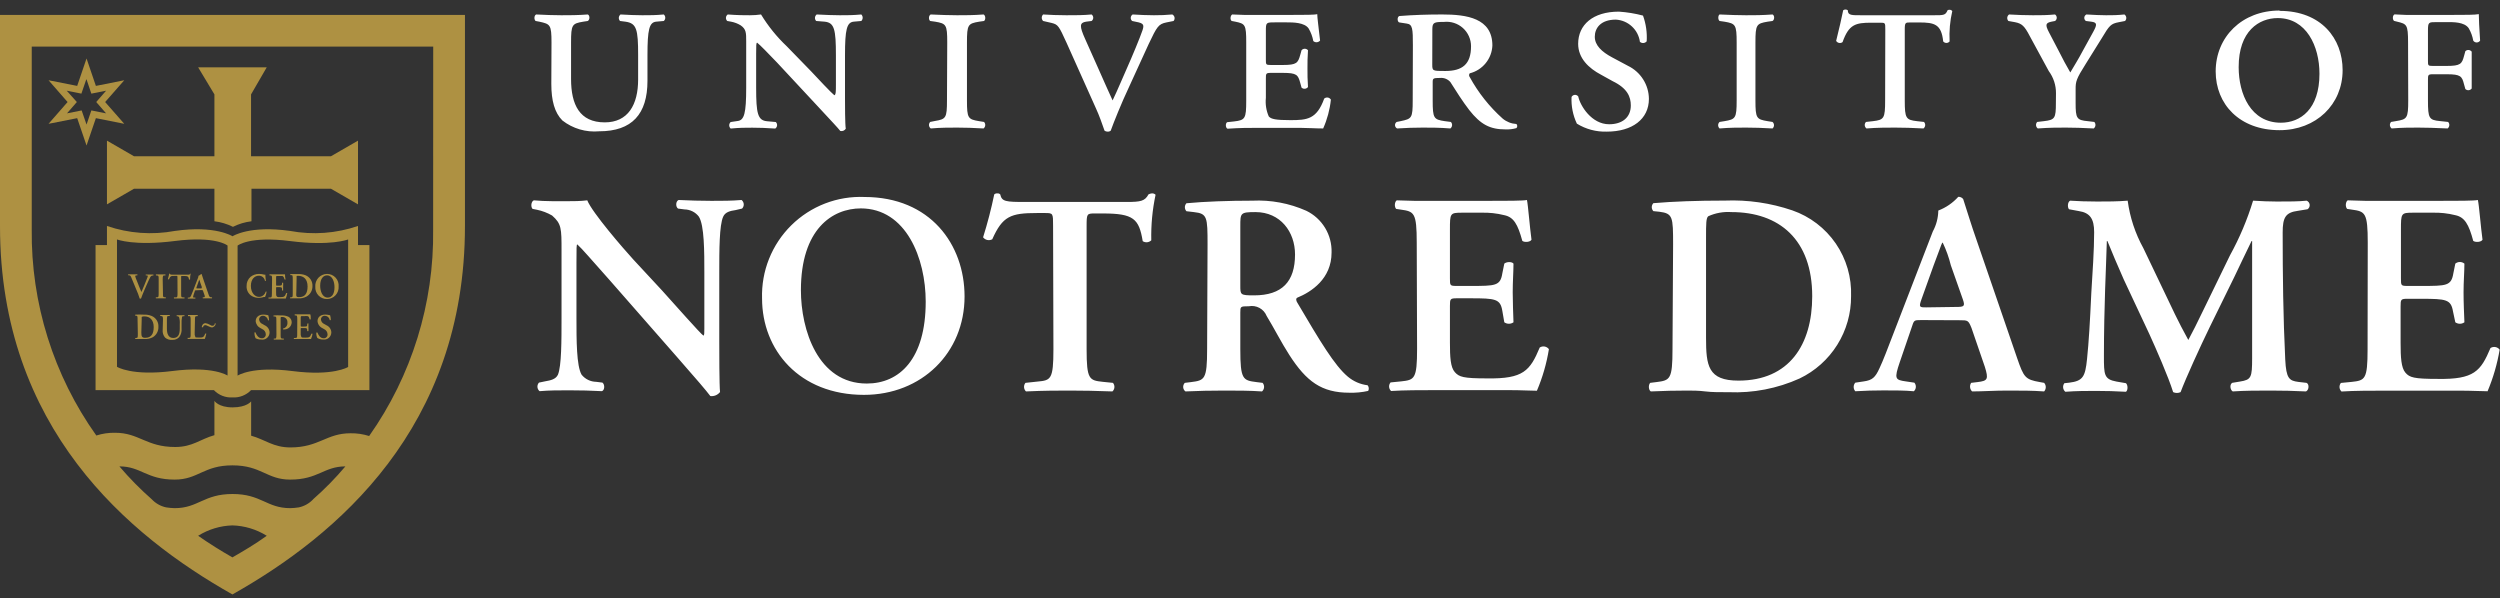 <svg width="255" height="61" viewBox="0 0 255 61" fill="none" xmlns="http://www.w3.org/2000/svg">
<rect x="0" y="0" width="255" height="61" fill="#333333" stroke="none"/>
<g clip-path="url(#clip0_793_1863)">
<g clip-path="url(#clip1_793_1863)">
<path d="M7.873 8.762L4.951 8.185L6.893 10.407L4.951 12.629L7.873 12.052L8.827 14.843L9.78 12.052L12.676 12.629L10.725 10.407L12.676 8.185L9.78 8.762L8.827 5.963L7.873 8.762ZM8.827 8.098L9.317 9.55L10.821 9.252L9.815 10.407L10.821 11.562L9.317 11.264L8.827 12.708C8.626 12.139 8.328 11.264 8.328 11.264L6.832 11.562L7.838 10.407L6.806 9.252L8.302 9.55L8.8 8.098M14.959 29.059C15.126 28.683 15.231 28.438 15.336 28.254C15.359 28.213 15.392 28.178 15.431 28.152C15.471 28.126 15.516 28.11 15.563 28.105H15.65V28H14.872C14.863 28.013 14.859 28.028 14.859 28.044C14.859 28.06 14.863 28.075 14.872 28.088H14.977C15.082 28.088 15.099 28.149 15.038 28.298C14.846 28.805 14.627 29.321 14.426 29.785L14.225 29.312L13.962 28.648C13.887 28.491 13.829 28.327 13.787 28.158C13.787 28.158 13.787 28.114 13.892 28.088H13.997C14.005 28.081 14.011 28.073 14.015 28.064C14.019 28.055 14.021 28.045 14.021 28.035C14.021 28.025 14.019 28.015 14.015 28.006C14.011 27.997 14.005 27.989 13.997 27.983H13.07V28.079H13.157C13.306 28.079 13.341 28.166 13.437 28.411L14.085 29.977C14.146 30.126 14.207 30.31 14.251 30.459H14.382C14.443 30.275 14.618 29.837 14.767 29.496L14.959 29.059ZM16.622 29.907C16.622 30.301 16.622 30.31 16.823 30.327H16.902C16.915 30.342 16.922 30.36 16.922 30.38C16.922 30.399 16.915 30.418 16.902 30.432H15.904C15.891 30.418 15.884 30.399 15.884 30.38C15.884 30.36 15.891 30.342 15.904 30.327H15.983C16.158 30.327 16.184 30.327 16.184 29.907V28.525C16.184 28.131 16.184 28.114 15.983 28.096H15.904V27.991H16.875V28.096H16.797C16.63 28.096 16.595 28.096 16.595 28.525L16.622 29.907ZM18.1 28.298C18.1 28.149 18.1 28.14 18.004 28.14H17.803C17.47 28.14 17.374 28.14 17.234 28.481C17.218 28.494 17.198 28.5 17.177 28.5C17.157 28.5 17.137 28.494 17.12 28.481C17.181 28.28 17.234 28.053 17.26 27.913H17.339C17.339 28.009 17.409 28.018 17.654 28.018H19.124C19.299 28.018 19.351 28.018 19.395 27.913C19.412 27.906 19.43 27.906 19.447 27.913C19.403 28.108 19.382 28.308 19.386 28.508C19.372 28.521 19.353 28.528 19.334 28.528C19.314 28.528 19.296 28.521 19.281 28.508C19.229 28.219 19.167 28.149 18.782 28.149H18.573C18.476 28.149 18.476 28.149 18.476 28.306V29.916C18.476 30.31 18.476 30.319 18.677 30.336H18.809C18.822 30.351 18.829 30.369 18.829 30.389C18.829 30.408 18.822 30.427 18.809 30.441H17.759C17.752 30.434 17.745 30.426 17.741 30.417C17.737 30.408 17.735 30.398 17.735 30.389C17.735 30.379 17.737 30.369 17.741 30.36C17.745 30.351 17.752 30.343 17.759 30.336H17.908C18.074 30.336 18.109 30.336 18.109 29.916L18.1 28.298ZM20.541 29.584C20.655 29.584 20.681 29.584 20.716 29.689L20.873 30.135C20.917 30.292 20.873 30.319 20.777 30.327H20.69C20.677 30.342 20.67 30.36 20.67 30.38C20.67 30.399 20.677 30.418 20.69 30.432H21.617C21.63 30.418 21.637 30.399 21.637 30.38C21.637 30.36 21.63 30.342 21.617 30.327H21.564C21.372 30.327 21.355 30.266 21.267 30.021L20.733 28.464C20.672 28.298 20.628 28.131 20.567 27.956C20.558 27.952 20.547 27.95 20.537 27.95C20.526 27.95 20.515 27.952 20.506 27.956C20.433 28.035 20.344 28.095 20.244 28.131C20.243 28.226 20.219 28.319 20.174 28.403L19.666 29.724C19.587 29.925 19.526 30.082 19.482 30.179C19.439 30.275 19.395 30.336 19.281 30.354H19.167C19.154 30.368 19.147 30.387 19.147 30.406C19.147 30.425 19.154 30.444 19.167 30.459H19.928V30.354H19.815C19.675 30.354 19.666 30.354 19.736 30.1L19.867 29.715C19.867 29.61 19.92 29.61 20.016 29.61L20.541 29.584ZM20.121 29.418C20.034 29.418 19.998 29.418 20.06 29.26L20.217 28.823L20.322 28.525C20.367 28.621 20.402 28.72 20.427 28.823L20.585 29.269C20.585 29.391 20.585 29.418 20.497 29.418H20.121ZM14.452 32.602V32.322C14.537 32.284 14.63 32.266 14.723 32.27C15.283 32.27 15.677 32.628 15.677 33.363C15.677 34.098 15.406 34.457 14.802 34.457C14.443 34.457 14.417 34.264 14.417 33.906L14.452 32.602ZM14.058 34.045C14.058 34.439 14.058 34.457 13.875 34.474H13.796V34.579H14.714C15.018 34.601 15.321 34.538 15.589 34.395C15.77 34.286 15.918 34.13 16.018 33.944C16.118 33.758 16.167 33.548 16.158 33.337C16.172 33.103 16.114 32.87 15.99 32.671C15.866 32.472 15.683 32.316 15.467 32.226C15.214 32.125 14.942 32.08 14.671 32.094C14.379 32.078 14.087 32.078 13.796 32.094C13.786 32.11 13.78 32.128 13.78 32.147C13.78 32.166 13.786 32.184 13.796 32.2H13.866C14.032 32.2 14.032 32.27 14.032 32.628L14.058 34.045ZM16.622 32.663C16.622 32.278 16.622 32.261 16.42 32.234H16.359C16.352 32.228 16.346 32.22 16.342 32.211C16.338 32.202 16.335 32.192 16.335 32.182C16.335 32.172 16.338 32.162 16.342 32.153C16.346 32.144 16.352 32.136 16.359 32.13H17.304C17.317 32.144 17.324 32.163 17.324 32.182C17.324 32.201 17.317 32.22 17.304 32.234H17.216C17.05 32.234 17.024 32.234 17.024 32.663V33.538C17.024 34.037 17.173 34.474 17.671 34.474C18.17 34.474 18.336 34.107 18.336 33.547V33.074C18.357 32.83 18.333 32.584 18.266 32.348C18.246 32.321 18.219 32.298 18.189 32.282C18.159 32.265 18.126 32.255 18.091 32.252H18.021V32.147H18.8C18.807 32.154 18.813 32.162 18.817 32.171C18.822 32.18 18.824 32.19 18.824 32.2C18.824 32.209 18.822 32.219 18.817 32.228C18.813 32.237 18.807 32.245 18.8 32.252H18.721C18.66 32.252 18.59 32.252 18.564 32.34C18.521 32.579 18.507 32.823 18.52 33.066V33.512C18.553 33.824 18.466 34.137 18.275 34.387C18.187 34.483 18.078 34.557 17.957 34.606C17.836 34.654 17.705 34.675 17.575 34.667C17.442 34.68 17.307 34.666 17.179 34.625C17.051 34.584 16.933 34.518 16.832 34.43C16.741 34.32 16.673 34.193 16.632 34.056C16.592 33.92 16.579 33.776 16.595 33.634L16.622 32.663ZM19.885 32.663C19.885 32.278 19.885 32.27 20.086 32.243H20.165V32.13H19.176V32.243H19.246C19.421 32.243 19.447 32.243 19.447 32.663V34.045C19.447 34.43 19.447 34.448 19.246 34.465H19.141V34.57H20.891C20.956 34.397 21.006 34.219 21.04 34.037C21.033 34.029 21.025 34.023 21.016 34.019C21.007 34.015 20.997 34.013 20.987 34.013C20.977 34.013 20.967 34.015 20.958 34.019C20.949 34.023 20.941 34.029 20.935 34.037C20.768 34.413 20.707 34.43 20.305 34.43C19.902 34.43 19.963 34.43 19.92 34.352C19.862 34.232 19.841 34.098 19.858 33.967L19.885 32.663Z" fill="#AE9142"/>
<path d="M36.516 25V23.049C34.292 23.811 31.908 23.986 29.596 23.556C25.441 22.961 23.717 24.099 23.717 24.099C23.717 24.099 21.968 22.961 17.83 23.556C15.518 23.986 13.134 23.811 10.91 23.049V25H9.746V39.793H21.819C22.062 40.048 22.358 40.246 22.686 40.375C23.014 40.503 23.366 40.558 23.717 40.537C24.067 40.558 24.418 40.502 24.744 40.373C25.07 40.245 25.365 40.047 25.607 39.793H37.68V25H36.516ZM23.21 38.306C23.21 38.306 21.74 37.309 17.585 37.843C13.429 38.376 11.933 37.414 11.933 37.414V24.422C11.933 24.422 13.683 25.113 17.847 24.58C22.011 24.046 23.21 25.044 23.21 25.044V38.306ZM35.51 37.431C35.51 37.431 34.006 38.385 29.85 37.851C25.695 37.318 24.233 38.315 24.233 38.315V25.052C24.233 25.052 25.441 24.055 29.596 24.589C33.752 25.122 35.51 24.422 35.51 24.422V37.431Z" fill="#AE9142"/>
<path d="M27.121 28.639C27.115 28.647 27.108 28.652 27.099 28.657C27.091 28.661 27.082 28.663 27.073 28.663C27.063 28.663 27.054 28.661 27.046 28.657C27.037 28.652 27.03 28.647 27.024 28.639C27.001 28.493 26.925 28.359 26.811 28.264C26.697 28.169 26.552 28.119 26.403 28.123C25.992 28.123 25.59 28.447 25.59 29.164C25.59 29.882 26.01 30.284 26.421 30.284C26.575 30.28 26.723 30.227 26.844 30.133C26.965 30.038 27.053 29.907 27.094 29.759C27.1 29.752 27.107 29.746 27.116 29.742C27.124 29.738 27.133 29.736 27.142 29.736C27.152 29.736 27.161 29.738 27.169 29.742C27.178 29.746 27.185 29.752 27.191 29.759C27.171 29.945 27.117 30.126 27.033 30.293H26.919C26.759 30.347 26.59 30.377 26.421 30.38C26.131 30.391 25.846 30.308 25.607 30.144C25.457 30.033 25.336 29.886 25.257 29.716C25.178 29.547 25.142 29.36 25.152 29.173C25.147 28.997 25.18 28.822 25.25 28.66C25.319 28.499 25.423 28.354 25.555 28.237C25.805 28.043 26.113 27.938 26.43 27.939C26.616 27.942 26.801 27.968 26.981 28.018H27.068C27.068 28.106 27.068 28.307 27.112 28.569M27.75 28.526C27.75 28.132 27.75 28.114 27.549 28.088H27.488V27.983H29.072C29.072 28.036 29.072 28.333 29.133 28.491C29.125 28.498 29.117 28.504 29.107 28.509C29.097 28.513 29.087 28.515 29.076 28.515C29.065 28.515 29.055 28.513 29.045 28.509C29.035 28.504 29.026 28.498 29.019 28.491C28.958 28.272 28.905 28.184 28.792 28.149C28.696 28.14 28.599 28.14 28.503 28.149H28.31C28.162 28.149 28.162 28.149 28.162 28.368V29.042C28.162 29.138 28.162 29.138 28.24 29.138H28.363C28.678 29.138 28.739 29.138 28.765 28.972V28.841H28.879C28.897 28.841 28.879 29.068 28.879 29.217V29.602C28.879 29.715 28.792 29.602 28.765 29.602V29.453C28.765 29.296 28.678 29.287 28.363 29.287H28.24C28.162 29.287 28.162 29.287 28.162 29.383V29.838C28.162 30.03 28.162 30.162 28.223 30.223C28.284 30.284 28.275 30.31 28.573 30.31C29.037 30.31 29.063 30.205 29.185 29.908C29.193 29.9 29.201 29.894 29.211 29.89C29.221 29.886 29.232 29.884 29.242 29.884C29.253 29.884 29.263 29.886 29.273 29.89C29.283 29.894 29.292 29.9 29.299 29.908C29.27 30.094 29.22 30.276 29.15 30.45H27.401C27.393 30.444 27.387 30.436 27.383 30.427C27.379 30.418 27.377 30.408 27.377 30.398C27.377 30.388 27.379 30.378 27.383 30.369C27.387 30.36 27.393 30.352 27.401 30.345H27.532C27.707 30.345 27.733 30.345 27.733 29.917L27.75 28.526ZM30.253 28.456V28.176C30.253 28.149 30.253 28.132 30.401 28.132C30.979 28.132 31.372 28.482 31.372 29.217C31.372 29.952 31.092 30.31 30.497 30.31C30.13 30.31 30.226 30.118 30.226 29.759L30.253 28.456ZM29.859 29.899C29.859 30.302 29.859 30.31 29.666 30.328H29.588V30.433H30.462C30.736 30.446 31.008 30.386 31.25 30.258C31.441 30.153 31.599 29.998 31.709 29.81C31.818 29.622 31.874 29.408 31.871 29.191C31.885 28.955 31.825 28.722 31.699 28.523C31.574 28.323 31.389 28.169 31.171 28.079C30.932 27.986 30.675 27.945 30.419 27.957H29.623C29.61 27.971 29.603 27.99 29.603 28.009C29.603 28.029 29.61 28.047 29.623 28.062H29.693C29.859 28.062 29.859 28.123 29.859 28.482V29.899ZM33.358 28.088C33.901 28.088 34.119 28.736 34.119 29.296C34.119 30.039 33.813 30.354 33.428 30.354C32.86 30.354 32.658 29.663 32.658 29.147C32.658 28.359 33.026 28.088 33.358 28.088ZM33.358 27.939C33.192 27.941 33.027 27.977 32.875 28.046C32.723 28.114 32.586 28.212 32.474 28.335C32.362 28.458 32.276 28.603 32.222 28.761C32.168 28.919 32.147 29.086 32.16 29.252C32.15 29.414 32.174 29.577 32.23 29.729C32.286 29.882 32.373 30.021 32.486 30.139C32.598 30.256 32.734 30.349 32.884 30.412C33.034 30.474 33.196 30.506 33.358 30.503C33.521 30.501 33.682 30.466 33.83 30.399C33.979 30.333 34.113 30.238 34.223 30.118C34.334 29.998 34.419 29.858 34.473 29.704C34.528 29.551 34.55 29.388 34.539 29.226C34.554 29.062 34.534 28.897 34.481 28.741C34.429 28.586 34.344 28.443 34.233 28.322C34.122 28.201 33.986 28.104 33.836 28.038C33.685 27.973 33.523 27.939 33.358 27.939ZM26.062 34.483C25.983 34.305 25.947 34.11 25.957 33.915C25.964 33.907 25.972 33.901 25.981 33.897C25.99 33.893 26 33.891 26.01 33.891C26.02 33.891 26.029 33.893 26.038 33.897C26.047 33.901 26.055 33.907 26.062 33.915C26.132 34.107 26.333 34.501 26.683 34.501C26.738 34.507 26.794 34.502 26.846 34.484C26.899 34.467 26.947 34.439 26.988 34.402C27.028 34.365 27.06 34.319 27.082 34.268C27.103 34.217 27.113 34.162 27.112 34.107C27.11 33.991 27.075 33.877 27.01 33.781C26.944 33.684 26.852 33.609 26.744 33.565L26.587 33.477C26.447 33.413 26.326 33.313 26.237 33.187C26.148 33.061 26.093 32.914 26.08 32.76C26.08 32.392 26.351 32.086 26.876 32.086C27.041 32.091 27.205 32.115 27.366 32.156C27.415 32.318 27.442 32.486 27.444 32.655C27.437 32.663 27.428 32.669 27.418 32.673C27.409 32.677 27.398 32.679 27.387 32.679C27.377 32.679 27.366 32.677 27.357 32.673C27.347 32.669 27.338 32.663 27.331 32.655C27.313 32.535 27.254 32.426 27.165 32.345C27.076 32.264 26.961 32.215 26.841 32.209C26.787 32.204 26.733 32.21 26.682 32.228C26.631 32.246 26.584 32.274 26.545 32.312C26.506 32.349 26.476 32.394 26.456 32.444C26.436 32.495 26.427 32.548 26.43 32.602C26.441 32.702 26.48 32.796 26.541 32.875C26.603 32.954 26.686 33.014 26.779 33.049L26.998 33.18C27.142 33.241 27.265 33.342 27.353 33.471C27.441 33.599 27.491 33.75 27.497 33.906C27.497 34.015 27.474 34.122 27.428 34.221C27.382 34.319 27.315 34.407 27.231 34.476C27.148 34.546 27.049 34.596 26.944 34.623C26.839 34.65 26.729 34.653 26.622 34.632C26.413 34.637 26.206 34.583 26.027 34.475M28.188 32.69C28.188 32.349 28.188 32.296 28.03 32.279H27.899V32.174C28.164 32.154 28.43 32.154 28.695 32.174C28.955 32.158 29.214 32.209 29.448 32.322C29.543 32.381 29.621 32.464 29.675 32.562C29.728 32.66 29.756 32.77 29.754 32.882C29.75 32.983 29.725 33.081 29.682 33.172C29.639 33.263 29.578 33.344 29.503 33.411C29.428 33.478 29.34 33.529 29.245 33.561C29.15 33.594 29.049 33.607 28.949 33.6H28.87C28.86 33.587 28.855 33.572 28.855 33.556C28.855 33.54 28.86 33.525 28.87 33.512C29.008 33.485 29.13 33.406 29.213 33.293C29.295 33.18 29.332 33.039 29.317 32.9C29.324 32.828 29.316 32.755 29.293 32.686C29.271 32.617 29.234 32.554 29.185 32.5C29.137 32.447 29.077 32.404 29.011 32.375C28.945 32.346 28.873 32.331 28.8 32.331C28.625 32.331 28.625 32.331 28.625 32.489V34.107C28.625 34.501 28.625 34.518 28.818 34.536H28.949V34.641H27.925V34.536H27.995C28.162 34.536 28.197 34.536 28.197 34.107L28.188 32.69ZM30.314 34.046C30.314 34.44 30.314 34.457 30.113 34.475H29.973V34.58H31.722C31.799 34.41 31.852 34.23 31.88 34.046C31.863 34.032 31.841 34.024 31.819 34.024C31.796 34.024 31.774 34.032 31.757 34.046C31.635 34.343 31.6 34.448 31.145 34.44C30.839 34.44 30.777 34.44 30.734 34.361C30.676 34.241 30.654 34.107 30.672 33.976V33.565C30.672 33.468 30.672 33.46 30.76 33.46H30.935C31.25 33.46 31.311 33.46 31.337 33.626V33.775H31.46C31.477 33.775 31.46 33.53 31.46 33.381V33.022C31.46 32.926 31.372 33.022 31.337 33.022V33.145C31.337 33.311 31.25 33.311 30.935 33.311H30.76C30.681 33.311 30.672 33.311 30.672 33.215V32.462C30.672 32.252 30.672 32.244 30.83 32.244H31.075C31.168 32.23 31.262 32.23 31.355 32.244C31.477 32.244 31.53 32.366 31.582 32.576H31.696C31.696 32.419 31.696 32.121 31.644 32.06H30.06V32.174H30.121C30.288 32.174 30.323 32.174 30.323 32.602L30.314 34.046ZM32.37 34.483C32.286 34.306 32.25 34.11 32.265 33.915H32.378C32.448 34.107 32.632 34.501 32.991 34.501C33.045 34.507 33.1 34.502 33.153 34.485C33.205 34.468 33.252 34.439 33.292 34.402C33.332 34.364 33.364 34.318 33.384 34.267C33.405 34.217 33.414 34.162 33.411 34.107C33.409 33.992 33.374 33.88 33.311 33.783C33.247 33.687 33.157 33.611 33.052 33.565L32.895 33.477C32.754 33.413 32.633 33.313 32.544 33.187C32.455 33.061 32.401 32.914 32.387 32.76C32.387 32.392 32.65 32.086 33.175 32.086C33.343 32.09 33.51 32.114 33.673 32.156C33.719 32.318 33.743 32.486 33.743 32.655H33.63C33.614 32.536 33.557 32.427 33.469 32.346C33.381 32.264 33.268 32.216 33.148 32.209C33.094 32.204 33.04 32.21 32.989 32.228C32.938 32.246 32.892 32.274 32.853 32.312C32.814 32.349 32.783 32.394 32.763 32.444C32.743 32.495 32.734 32.548 32.737 32.602C32.748 32.701 32.785 32.794 32.846 32.873C32.906 32.952 32.986 33.012 33.078 33.049L33.306 33.18C33.448 33.242 33.57 33.343 33.657 33.471C33.744 33.6 33.792 33.751 33.796 33.906C33.795 34.01 33.773 34.114 33.729 34.209C33.686 34.303 33.623 34.388 33.544 34.457C33.466 34.526 33.373 34.577 33.273 34.607C33.173 34.637 33.068 34.646 32.965 34.632C32.755 34.637 32.549 34.583 32.37 34.475" fill="#AE9142"/>
<path d="M23.708 1.52H0V23.076C0 43.626 13.061 54.631 23.708 60.633C34.364 54.631 47.425 43.626 47.425 23.076V1.52H23.708ZM23.708 56.853C22.509 56.173 21.341 55.437 20.209 54.649C21.261 53.992 22.469 53.627 23.708 53.59C24.948 53.627 26.156 53.992 27.208 54.649C26 55.524 24.854 56.189 23.708 56.853ZM31.941 50.931C31.548 51.347 31.039 51.634 30.48 51.753C30.19 51.798 29.898 51.825 29.605 51.832C27.199 51.832 26.657 50.388 23.717 50.388C20.778 50.388 20.218 51.832 17.821 51.832C17.528 51.825 17.235 51.799 16.946 51.753C16.387 51.634 15.877 51.347 15.485 50.931C14.303 49.893 13.197 48.77 12.178 47.571C14.391 47.571 14.942 48.919 17.812 48.919C20.226 48.919 20.76 47.466 23.708 47.466C26.657 47.466 27.208 48.919 29.596 48.919C32.474 48.919 33.008 47.58 35.23 47.571C34.216 48.772 33.113 49.895 31.932 50.931M44.18 23.408C44.283 30.943 41.999 38.318 37.653 44.474C37.037 44.277 36.393 44.183 35.746 44.194C33.279 44.194 32.544 45.638 29.622 45.638C27.873 45.638 27.076 44.851 25.616 44.44V40.94C25.616 40.94 25.178 41.553 23.726 41.553C22.274 41.553 21.871 40.888 21.871 40.888V44.387C20.41 44.798 19.649 45.594 17.864 45.594C14.925 45.594 14.19 44.142 11.74 44.142C11.091 44.13 10.444 44.224 9.825 44.422C5.461 38.291 3.155 30.933 3.237 23.408V4.756H44.188L44.18 23.408Z" fill="#AE9142"/>
<path d="M25.598 19.253H33.76L36.516 20.845V14.345L33.76 15.937H25.607V9.63L27.208 6.865H20.209L21.871 9.63V15.937H13.665L10.909 14.345V20.845L13.665 19.253H21.871V22.569C22.529 22.65 23.168 22.842 23.761 23.137C24.353 22.841 24.993 22.649 25.65 22.569V19.253H25.598ZM20.602 33.382H20.716C20.716 33.286 20.795 33.163 20.944 33.163C21.034 33.174 21.12 33.203 21.197 33.251C21.495 33.382 21.53 33.399 21.626 33.399C21.722 33.399 21.976 33.277 22.011 32.988H21.906C21.906 33.146 21.801 33.224 21.678 33.224C21.556 33.224 21.591 33.224 21.337 33.093C21.216 33.023 21.082 32.979 20.944 32.962C20.944 32.962 20.637 32.962 20.576 33.364" fill="#AE9142"/>
<path d="M73.365 34.852C73.365 35.726 73.365 39.313 73.444 39.987C73.328 40.135 73.177 40.251 73.004 40.323C72.83 40.395 72.641 40.421 72.455 40.398C71.991 39.786 71.143 38.797 69.043 36.4L62.211 28.605C60.312 26.479 59.376 25.368 58.886 24.931C58.799 24.931 58.799 25.255 58.799 26.803V32.463C58.799 34.65 58.799 37.336 59.324 38.22C59.503 38.442 59.729 38.623 59.986 38.748C60.243 38.874 60.525 38.941 60.811 38.946L61.449 39.025C61.712 39.234 61.686 39.794 61.397 39.899C60.312 39.838 59.175 39.812 58.064 39.812C56.953 39.812 56.052 39.812 55.037 39.899C54.973 39.847 54.921 39.783 54.884 39.71C54.846 39.637 54.824 39.557 54.818 39.475C54.812 39.393 54.823 39.311 54.85 39.234C54.877 39.156 54.92 39.085 54.976 39.025L55.614 38.893C56.174 38.797 56.69 38.683 56.909 38.22C57.276 37.345 57.276 34.72 57.276 32.463V25.569C57.276 23.295 57.276 22.831 56.314 21.983C55.835 21.706 55.316 21.509 54.774 21.396L54.328 21.309C54.127 21.143 54.153 20.556 54.451 20.434C55.553 20.548 57.163 20.522 57.898 20.522C58.501 20.522 59.201 20.521 59.901 20.434C60.408 21.694 63.584 25.359 64.599 26.471L67.521 29.62C68.754 30.976 71.458 34.055 71.755 34.239C71.843 34.152 71.843 34.003 71.843 33.531V27.844C71.843 25.657 71.843 22.971 71.283 22.096C71.112 21.872 70.893 21.689 70.641 21.562C70.389 21.435 70.112 21.366 69.83 21.361L69.157 21.274C68.894 21.081 68.921 20.521 69.218 20.399C70.347 20.452 71.431 20.487 72.569 20.487C73.706 20.487 74.581 20.487 75.639 20.399C75.704 20.45 75.758 20.515 75.796 20.588C75.835 20.661 75.857 20.742 75.862 20.825C75.867 20.907 75.855 20.99 75.825 21.068C75.796 21.145 75.75 21.215 75.692 21.274L75.018 21.431C74.467 21.51 73.977 21.633 73.767 22.096C73.365 22.971 73.365 25.534 73.365 27.844V34.852ZM87.791 21.256C92.436 21.256 94.422 26.366 94.422 30.766C94.422 36.636 91.737 39.121 88.412 39.121C83.417 39.121 81.693 33.627 81.693 29.602C81.693 23.391 84.878 21.256 87.817 21.256M88.202 20.093C86.822 20.033 85.443 20.259 84.154 20.756C82.865 21.254 81.692 22.012 80.709 22.983C79.726 23.955 78.954 25.119 78.442 26.402C77.929 27.686 77.687 29.061 77.73 30.442C77.73 35.691 81.518 40.276 88.124 40.276C94.002 40.276 98.385 35.998 98.385 30.241C98.385 24.931 94.886 20.093 88.176 20.093M107.414 23.006C107.414 21.781 107.414 21.729 106.635 21.729H105.76C103.083 21.729 102.261 22.052 101.211 24.406C101.057 24.49 100.878 24.515 100.706 24.479C100.534 24.442 100.381 24.345 100.275 24.205C100.727 22.767 101.107 21.307 101.412 19.83C101.455 19.79 101.507 19.76 101.563 19.742C101.618 19.724 101.678 19.718 101.736 19.725C101.789 19.72 101.843 19.726 101.893 19.745C101.943 19.763 101.988 19.792 102.025 19.83C102.182 20.565 102.585 20.6 104.571 20.6H114.92C116.346 20.6 116.783 20.513 117.142 19.83C117.247 19.772 117.364 19.737 117.483 19.725C117.554 19.718 117.625 19.727 117.692 19.752C117.758 19.776 117.819 19.815 117.868 19.865C117.544 21.392 117.397 22.951 117.431 24.511C117.317 24.623 117.168 24.693 117.009 24.709C116.85 24.725 116.69 24.686 116.556 24.598C116.18 22.315 115.629 21.773 112.505 21.773H111.631C110.861 21.773 110.834 21.825 110.834 23.05V35.621C110.834 38.71 111.106 38.797 112.479 38.946L113.52 39.051C113.627 39.175 113.681 39.336 113.671 39.499C113.661 39.662 113.588 39.815 113.468 39.926C111.771 39.864 110.458 39.838 109.172 39.838C107.886 39.838 106.548 39.838 104.649 39.926C104.532 39.813 104.462 39.66 104.453 39.498C104.443 39.336 104.494 39.177 104.597 39.051L105.822 38.92C107.186 38.797 107.449 38.71 107.449 35.621L107.414 23.006ZM126.512 23.067C126.512 21.729 126.512 21.633 128.06 21.633C130.597 21.633 132.093 23.645 132.093 25.954C132.093 28.728 130.772 30.127 127.911 30.127C126.512 30.127 126.512 30.075 126.512 29.139V23.067ZM123.126 35.621C123.126 38.71 122.872 38.797 121.499 38.972L120.851 39.051C120.793 39.11 120.749 39.181 120.72 39.259C120.691 39.336 120.68 39.419 120.685 39.502C120.691 39.585 120.714 39.665 120.754 39.738C120.793 39.811 120.847 39.875 120.913 39.926C122.251 39.864 123.537 39.838 124.849 39.838C126.162 39.838 127.474 39.838 128.725 39.926C128.849 39.818 128.925 39.665 128.936 39.501C128.948 39.337 128.894 39.175 128.786 39.051L128.148 38.972C126.774 38.797 126.512 38.71 126.512 35.621V31.886C126.512 31.265 126.512 31.238 127.387 31.238C127.756 31.169 128.139 31.229 128.469 31.409C128.799 31.589 129.056 31.878 129.197 32.227C129.897 33.364 130.72 34.983 131.507 36.199C133.257 38.92 134.805 40.057 137.631 40.057C138.278 40.077 138.924 40.015 139.556 39.873C139.605 39.782 139.625 39.678 139.614 39.575C139.603 39.472 139.561 39.375 139.494 39.296C138.753 39.206 138.054 38.902 137.482 38.421C136.117 37.275 134.648 34.808 132.321 30.862C132.207 30.687 132.154 30.451 132.321 30.364C133.755 29.777 135.82 28.439 135.82 25.753C135.846 24.872 135.618 24.002 135.162 23.248C134.705 22.493 134.041 21.887 133.248 21.501C131.514 20.73 129.623 20.376 127.728 20.469C125.339 20.469 122.855 20.556 121.018 20.732C120.914 20.842 120.857 20.987 120.857 21.138C120.857 21.289 120.914 21.435 121.018 21.545L121.77 21.633C123.144 21.781 123.17 22.131 123.17 24.931L123.126 35.621ZM144.507 24.765C144.507 21.668 144.245 21.571 142.871 21.379L142.408 21.309C142.215 21.116 142.233 20.583 142.469 20.434C143.02 20.434 143.632 20.487 144.28 20.487H151.803C153.676 20.487 155.373 20.487 155.749 20.399C155.863 20.898 156.038 23.199 156.213 24.45C156.09 24.695 155.513 24.747 155.277 24.572C154.813 22.875 154.402 22.149 153.439 21.948C152.676 21.757 151.89 21.672 151.104 21.694H149.153C147.893 21.694 147.893 21.746 147.893 23.444V28.378C147.893 29.139 147.893 29.165 148.602 29.165H149.993C152.538 29.165 153.037 29.165 153.238 27.879L153.439 26.89C153.676 26.68 154.227 26.68 154.376 26.89C154.376 27.678 154.297 28.728 154.297 29.812C154.297 30.897 154.349 31.947 154.376 32.874C154.238 32.971 154.075 33.023 153.907 33.023C153.74 33.023 153.576 32.971 153.439 32.874L153.238 31.711C153.037 30.486 152.538 30.425 149.993 30.425H148.602C147.919 30.425 147.893 30.486 147.893 31.212V34.922C147.893 36.409 147.945 37.459 148.392 37.957C148.838 38.456 149.266 38.596 151.69 38.596C155.39 38.657 156.064 37.809 157.053 35.446C157.201 35.351 157.38 35.315 157.553 35.346C157.727 35.377 157.882 35.472 157.989 35.613C157.754 37.071 157.343 38.496 156.764 39.856C156.125 39.856 155.189 39.794 153.964 39.794H146.266C144.988 39.794 143.204 39.794 141.891 39.882C141.771 39.771 141.698 39.618 141.688 39.455C141.678 39.292 141.732 39.131 141.839 39.007L142.906 38.902C144.28 38.753 144.542 38.666 144.542 35.578L144.507 24.765ZM174.016 24.205C174.016 22.831 174.016 22.219 174.252 22.052C174.99 21.721 175.798 21.577 176.605 21.633C181.487 21.633 184.846 24.441 184.846 30.215C184.846 35.149 182.511 38.823 177.323 38.823C174.217 38.823 174.016 37.31 174.016 34.449V24.205ZM170.595 35.621C170.595 38.71 170.341 38.797 168.959 38.972L168.321 39.051C168.119 39.261 168.146 39.786 168.382 39.926C169.659 39.864 171.006 39.838 172.082 39.838C172.634 39.838 173.255 39.838 173.955 39.926C174.654 40.013 175.442 40.004 176.317 40.004C178.807 40.11 181.288 39.63 183.56 38.605C185.142 37.846 186.475 36.654 187.404 35.167C188.333 33.68 188.821 31.96 188.809 30.206C188.877 28.299 188.332 26.42 187.254 24.845C186.175 23.271 184.62 22.083 182.817 21.458C180.606 20.704 178.274 20.366 175.94 20.46C173.08 20.46 170.691 20.548 168.644 20.723C168.539 20.832 168.48 20.978 168.48 21.13C168.48 21.281 168.539 21.427 168.644 21.536L169.257 21.598C170.63 21.773 170.656 22.122 170.656 24.922L170.595 35.621ZM196.482 31.352C195.782 31.352 195.694 31.352 196.009 30.477L197.234 27.057C197.768 25.683 197.995 24.957 198.109 24.756H198.162C198.514 25.493 198.789 26.264 198.984 27.057L200.217 30.556C200.454 31.247 200.331 31.308 199.518 31.308L196.482 31.352ZM199.894 32.664C200.716 32.664 200.769 32.664 201.092 33.452L202.457 37.424C202.842 38.675 202.754 38.85 201.713 38.972L201.057 39.051C200.969 39.185 200.931 39.346 200.948 39.505C200.966 39.665 201.038 39.814 201.154 39.926C202.168 39.926 203.454 39.838 204.705 39.838C206.228 39.838 207.33 39.838 208.502 39.926C208.61 39.805 208.669 39.65 208.669 39.488C208.669 39.327 208.61 39.171 208.502 39.051L208.065 38.972C206.578 38.71 206.429 38.5 205.755 36.549L201.547 24.301C201.084 22.989 200.672 21.615 200.244 20.303C200.185 20.228 200.109 20.168 200.022 20.128C199.935 20.089 199.84 20.07 199.745 20.075C199.187 20.698 198.488 21.177 197.707 21.475C197.695 22.221 197.503 22.954 197.147 23.61L193.14 33.994C192.536 35.569 192.073 36.794 191.714 37.546C191.277 38.517 190.962 38.78 190.113 38.902L189.238 39.033C189.132 39.154 189.074 39.31 189.074 39.471C189.074 39.632 189.132 39.787 189.238 39.908C190.253 39.847 191.163 39.821 192.116 39.821C193.315 39.821 194.286 39.821 195.213 39.908C195.334 39.798 195.407 39.645 195.417 39.481C195.426 39.318 195.372 39.157 195.266 39.033L194.391 38.902C193.306 38.745 193.192 38.657 193.779 36.934L194.977 33.434C195.231 32.647 195.213 32.647 195.966 32.647L199.894 32.664ZM235.264 39.051C235.561 39.173 235.526 39.786 235.211 39.926C233.951 39.864 232.814 39.838 231.642 39.838C230.277 39.838 229.017 39.838 227.74 39.926C227.504 39.803 227.381 39.252 227.679 39.051L228.466 38.92C229.638 38.736 229.717 38.508 229.717 36.514V24.59H229.656C228.869 26.199 228.466 27.074 227.906 28.238L225.404 33.338C224.407 35.385 222.946 38.587 222.421 39.996C222.302 40.053 222.172 40.083 222.04 40.083C221.909 40.083 221.779 40.053 221.66 39.996C221.17 38.421 219.91 35.56 219.245 34.099L216.621 28.5C216.087 27.293 215.3 25.464 214.959 24.59H214.897C214.836 26.024 214.784 28.299 214.722 29.524C214.661 31.273 214.6 33.898 214.6 36.295C214.6 38.228 214.6 38.683 215.886 38.92L216.848 39.086C217.058 39.27 217.058 39.821 216.848 39.961C215.763 39.899 214.862 39.873 213.786 39.873C212.85 39.873 211.8 39.873 210.663 39.961C210.538 39.855 210.458 39.705 210.44 39.542C210.422 39.38 210.468 39.216 210.567 39.086L211.066 39.033C212.465 38.858 212.693 38.421 212.876 36.636C213.06 34.852 213.174 32.909 213.314 29.874C213.436 27.888 213.603 25.499 213.603 23.68C213.603 22.306 213.174 21.703 212.037 21.528L211.039 21.344C210.864 21.151 210.891 20.591 211.153 20.469C212.028 20.522 212.815 20.556 213.9 20.556C214.985 20.556 215.938 20.556 217.023 20.469C217.251 22.17 217.794 23.814 218.624 25.316L221.844 32.052C222.071 32.542 222.832 34.012 223.208 34.677C223.672 33.802 224.083 33.014 224.731 31.65L227.46 26.042C228.436 24.271 229.224 22.403 229.813 20.469C230.61 20.522 231.563 20.556 232.219 20.556C233.444 20.556 234.468 20.556 235.281 20.469C235.365 20.503 235.437 20.56 235.491 20.632C235.545 20.705 235.578 20.791 235.587 20.88C235.596 20.97 235.58 21.061 235.542 21.142C235.503 21.224 235.444 21.294 235.369 21.344L234.406 21.501C233.129 21.668 232.832 22.166 232.832 23.715C232.832 28.037 232.884 32.358 233.094 36.671C233.19 38.622 233.505 38.832 234.433 38.955L235.264 39.051ZM241.51 24.765C241.51 21.668 241.248 21.571 239.874 21.379L239.411 21.309C239.209 21.116 239.236 20.583 239.463 20.434C240.014 20.434 240.635 20.487 241.274 20.487H248.806C250.67 20.487 252.367 20.487 252.743 20.399C252.866 20.898 253.041 23.199 253.216 24.45C253.093 24.695 252.516 24.747 252.271 24.572C251.816 22.875 251.396 22.149 250.442 21.948C249.679 21.757 248.893 21.672 248.106 21.694H246.147C244.896 21.694 244.896 21.746 244.896 23.444V28.378C244.896 29.139 244.896 29.165 245.596 29.165H246.995C249.541 29.165 250.031 29.165 250.241 27.879L250.442 26.89C250.573 26.782 250.737 26.723 250.906 26.723C251.075 26.723 251.239 26.782 251.37 26.89C251.37 27.678 251.282 28.728 251.282 29.812C251.282 30.897 251.335 31.947 251.37 32.874C251.234 32.971 251.072 33.023 250.906 33.023C250.74 33.023 250.578 32.971 250.442 32.874L250.206 31.763C249.996 30.538 249.506 30.477 246.96 30.477H245.561C244.887 30.477 244.861 30.538 244.861 31.265V34.974C244.861 36.461 244.922 37.511 245.351 38.01C245.779 38.508 246.226 38.648 248.658 38.648C252.358 38.71 253.032 37.861 254.029 35.499C254.177 35.404 254.356 35.368 254.53 35.399C254.703 35.429 254.859 35.525 254.965 35.665C254.72 37.122 254.306 38.546 253.732 39.908C253.084 39.908 252.157 39.847 250.932 39.847H243.207C241.921 39.847 240.137 39.847 238.833 39.934C238.715 39.823 238.643 39.671 238.632 39.509C238.62 39.347 238.67 39.186 238.772 39.059L239.857 38.955C241.23 38.806 241.493 38.718 241.493 35.63L241.51 24.765ZM56.253 4.328C56.253 2.508 56.122 2.456 55.011 2.211L54.634 2.141C54.451 2.001 54.477 1.555 54.696 1.476C55.571 1.52 56.445 1.555 57.259 1.555C58.072 1.555 58.921 1.555 59.953 1.476C60.163 1.555 60.19 2.001 59.953 2.141L59.49 2.211C58.352 2.404 58.248 2.508 58.248 4.328V8.055C58.248 10.68 59.122 12.482 61.686 12.482C64.056 12.482 65.089 10.688 65.089 8.107V5.623C65.089 2.998 64.94 2.369 63.794 2.211L63.243 2.141C63.199 2.096 63.166 2.041 63.145 1.982C63.123 1.923 63.115 1.86 63.12 1.797C63.125 1.734 63.143 1.673 63.173 1.618C63.203 1.562 63.245 1.514 63.295 1.476C64.17 1.52 64.748 1.555 65.517 1.555C66.287 1.555 66.865 1.555 67.705 1.476C67.753 1.517 67.791 1.568 67.818 1.626C67.844 1.683 67.858 1.745 67.858 1.809C67.858 1.872 67.844 1.934 67.818 1.992C67.791 2.049 67.753 2.1 67.705 2.141L66.917 2.211C66.226 2.29 66.042 3.007 66.042 5.623V8.247C66.042 11.624 64.476 13.392 61.117 13.392C59.771 13.514 58.429 13.12 57.364 12.289C56.577 11.502 56.235 10.286 56.235 8.562L56.253 4.328ZM85.263 5.623C85.263 2.998 85.105 2.316 84.125 2.211L83.251 2.141C83.207 2.096 83.173 2.041 83.152 1.982C83.131 1.923 83.123 1.86 83.127 1.797C83.132 1.734 83.151 1.673 83.181 1.618C83.211 1.562 83.253 1.514 83.303 1.476C84.283 1.52 84.886 1.555 85.665 1.555C86.444 1.555 87.012 1.555 87.852 1.476C87.897 1.519 87.932 1.571 87.956 1.628C87.98 1.685 87.993 1.747 87.993 1.809C87.993 1.871 87.98 1.932 87.956 1.989C87.932 2.046 87.897 2.098 87.852 2.141L87.065 2.211C86.374 2.29 86.19 3.007 86.19 5.623V10.058C86.19 10.583 86.19 12.683 86.269 13.129C86.212 13.222 86.127 13.294 86.026 13.335C85.926 13.376 85.814 13.384 85.709 13.357C85.42 12.989 84.886 12.438 83.251 10.671L79.261 6.384C78.255 5.334 77.573 4.634 77.232 4.354C77.127 4.354 77.127 4.643 77.127 5.457V8.956C77.127 11.581 77.284 12.289 78.255 12.368L79.13 12.447C79.177 12.491 79.213 12.544 79.235 12.604C79.258 12.664 79.268 12.728 79.263 12.792C79.258 12.855 79.238 12.917 79.206 12.973C79.174 13.028 79.13 13.075 79.078 13.112C78.098 13.05 77.485 13.024 76.733 13.024C75.981 13.024 75.456 13.024 74.528 13.112C74.482 13.07 74.444 13.018 74.419 12.961C74.393 12.904 74.38 12.842 74.38 12.779C74.38 12.716 74.393 12.654 74.419 12.597C74.444 12.54 74.482 12.489 74.528 12.447L75.237 12.342C75.919 12.263 76.112 11.546 76.112 8.93V4.223C76.112 3.348 76.112 2.981 75.552 2.587C75.251 2.403 74.919 2.276 74.572 2.211L74.178 2.141C74.132 2.097 74.096 2.043 74.073 1.984C74.05 1.924 74.041 1.86 74.046 1.796C74.051 1.732 74.07 1.671 74.102 1.615C74.134 1.56 74.178 1.512 74.231 1.476C75.237 1.555 75.981 1.555 76.505 1.555C76.88 1.555 77.254 1.529 77.625 1.476C78.352 2.67 79.235 3.761 80.25 4.722L82.743 7.285C83.277 7.863 84.86 9.542 85.105 9.717C85.263 9.665 85.263 9.289 85.263 8.659V5.623ZM96.618 4.328C96.618 2.508 96.513 2.404 95.385 2.211L94.877 2.141C94.694 2.001 94.72 1.555 94.939 1.476C95.962 1.52 96.784 1.555 97.624 1.555C98.464 1.555 99.295 1.555 100.319 1.476C100.529 1.555 100.564 2.001 100.371 2.141L99.873 2.211C98.735 2.404 98.63 2.508 98.63 4.328V10.242C98.63 12.07 98.735 12.167 99.873 12.359L100.371 12.438C100.415 12.483 100.448 12.538 100.47 12.597C100.491 12.656 100.499 12.719 100.494 12.782C100.489 12.845 100.471 12.906 100.441 12.961C100.411 13.017 100.369 13.065 100.319 13.103C99.322 13.042 98.438 13.015 97.624 13.015C96.811 13.015 95.962 13.015 94.939 13.103C94.888 13.066 94.845 13.018 94.814 12.963C94.783 12.908 94.764 12.847 94.758 12.784C94.753 12.721 94.76 12.658 94.781 12.598C94.801 12.539 94.834 12.484 94.877 12.438L95.358 12.342C96.487 12.149 96.592 12.053 96.592 10.225L96.618 4.328ZM108.796 4.381C108 2.631 107.921 2.508 107.274 2.342L106.399 2.141C106.355 2.098 106.319 2.046 106.295 1.989C106.271 1.932 106.259 1.871 106.259 1.809C106.259 1.747 106.271 1.685 106.295 1.628C106.319 1.571 106.355 1.519 106.399 1.476C107.081 1.52 107.956 1.555 108.77 1.555C109.732 1.555 110.52 1.555 111.342 1.476C111.394 1.514 111.437 1.564 111.466 1.622C111.496 1.68 111.511 1.744 111.511 1.809C111.511 1.873 111.496 1.937 111.466 1.995C111.437 2.053 111.394 2.103 111.342 2.141L110.782 2.211C110.1 2.316 110.1 2.666 110.677 3.961L111.981 6.883C112.645 8.396 113.092 9.376 113.485 10.242C114.019 9.131 114.465 8.029 114.964 6.918C115.462 5.807 116.267 3.873 116.53 3.103C116.713 2.552 116.678 2.369 115.891 2.229L115.48 2.141C115.43 2.099 115.391 2.046 115.366 1.985C115.341 1.925 115.331 1.86 115.336 1.795C115.341 1.73 115.362 1.667 115.396 1.612C115.43 1.557 115.477 1.51 115.532 1.476C116.302 1.52 116.985 1.555 117.693 1.555C118.321 1.56 118.949 1.534 119.574 1.476C119.633 1.505 119.684 1.548 119.723 1.6C119.763 1.652 119.79 1.712 119.803 1.776C119.815 1.841 119.813 1.907 119.796 1.97C119.779 2.033 119.748 2.092 119.705 2.141L118.962 2.29C118.174 2.456 118.017 2.692 117.168 4.486L115.174 8.842C114.378 10.531 113.608 12.456 113.293 13.33C113.201 13.402 113.085 13.436 112.969 13.427C112.859 13.427 112.752 13.394 112.663 13.33C112.418 12.639 112.129 11.791 111.788 11.056L108.796 4.381ZM127.115 4.328C127.115 2.508 127.01 2.421 126.004 2.211L125.637 2.141C125.444 2.027 125.488 1.581 125.689 1.476C126.083 1.476 126.485 1.52 126.879 1.52H131.901C133.064 1.52 134.114 1.52 134.359 1.441C134.359 1.756 134.517 2.998 134.648 4.136C134.607 4.186 134.556 4.227 134.498 4.256C134.441 4.286 134.378 4.304 134.313 4.309C134.249 4.314 134.184 4.306 134.123 4.285C134.061 4.264 134.005 4.231 133.957 4.188C133.875 3.738 133.715 3.306 133.484 2.911C133.064 2.281 131.874 2.281 131.245 2.281H130.072C129.145 2.281 129.119 2.281 129.119 3.156V6.095C129.119 6.577 129.119 6.629 129.617 6.629H130.868C132.268 6.629 132.391 6.41 132.618 5.623L132.758 5.124C132.798 5.076 132.849 5.038 132.905 5.012C132.962 4.985 133.024 4.972 133.086 4.972C133.149 4.972 133.21 4.985 133.267 5.012C133.324 5.038 133.374 5.076 133.414 5.124C133.362 5.894 133.362 6.367 133.362 6.979C133.362 7.591 133.362 8.116 133.414 8.877C133.377 8.927 133.33 8.968 133.275 8.998C133.221 9.028 133.161 9.047 133.1 9.053C133.038 9.058 132.976 9.051 132.917 9.032C132.858 9.012 132.804 8.98 132.758 8.939L132.618 8.431C132.399 7.644 132.277 7.434 130.868 7.434H129.617C129.119 7.434 129.119 7.513 129.119 8.037V9.98C129.052 10.627 129.154 11.282 129.416 11.878C129.652 12.149 130.134 12.254 131.63 12.254C133.327 12.254 134.307 12.167 135.068 10.058C135.117 10.014 135.175 9.982 135.238 9.963C135.302 9.944 135.368 9.939 135.434 9.949C135.499 9.959 135.561 9.984 135.616 10.021C135.671 10.058 135.716 10.107 135.75 10.163C135.645 11.179 135.379 12.171 134.963 13.103C134.149 13.103 133.379 13.042 132.644 13.042H128.148C127.273 13.042 126.485 13.042 125.208 13.129C124.998 13.042 124.981 12.595 125.164 12.464L125.882 12.386C127.01 12.254 127.115 12.097 127.115 10.268V4.328ZM146.099 2.972C146.099 2.29 146.292 2.237 147.263 2.237C147.613 2.196 147.968 2.23 148.304 2.337C148.64 2.443 148.95 2.619 149.213 2.854C149.475 3.089 149.686 3.377 149.829 3.699C149.973 4.021 150.046 4.369 150.045 4.722C150.045 6.542 149.17 7.241 147.42 7.241C146.126 7.241 146.091 7.241 146.091 6.577L146.099 2.972ZM144.096 10.242C144.096 12.07 144 12.114 142.854 12.359L142.46 12.438C142.404 12.476 142.359 12.527 142.329 12.588C142.299 12.648 142.286 12.716 142.29 12.783C142.295 12.85 142.317 12.915 142.354 12.972C142.392 13.028 142.443 13.073 142.504 13.103C143.44 13.042 144.254 13.015 145.128 13.015C146.003 13.015 146.826 13.015 147.937 13.103C147.987 13.065 148.029 13.017 148.059 12.961C148.089 12.906 148.107 12.845 148.112 12.782C148.117 12.719 148.109 12.656 148.088 12.597C148.066 12.538 148.033 12.483 147.989 12.438L147.377 12.359C146.239 12.193 146.134 12.07 146.134 10.242V8.37C146.134 7.994 146.196 7.95 146.878 7.95C147.075 7.93 147.274 7.957 147.459 8.031C147.643 8.104 147.807 8.22 147.937 8.37C148.488 9.245 149.205 10.373 149.861 11.222C151.025 12.7 151.978 13.199 153.562 13.199C153.937 13.215 154.312 13.171 154.673 13.068C154.729 13.012 154.76 12.937 154.76 12.858C154.76 12.779 154.729 12.704 154.673 12.648C154.159 12.619 153.669 12.426 153.273 12.097C151.92 10.887 150.784 9.455 149.914 7.863C149.87 7.808 149.846 7.74 149.846 7.67C149.846 7.6 149.87 7.532 149.914 7.478C150.553 7.318 151.124 6.955 151.54 6.444C151.956 5.933 152.196 5.302 152.223 4.643C152.223 1.844 149.599 1.476 147.114 1.476C145.662 1.476 144.184 1.52 142.74 1.634C142.478 1.712 142.521 2.264 142.74 2.29L143.484 2.404C144.087 2.482 144.114 2.928 144.114 4.643L144.096 10.242ZM163.316 7.626C162.048 6.961 160.972 5.938 160.972 4.468C160.972 2.543 162.459 1.187 165.127 1.187C165.958 1.242 166.781 1.377 167.586 1.59C167.89 2.43 168.018 3.323 167.962 4.214C167.921 4.264 167.87 4.305 167.812 4.335C167.755 4.365 167.692 4.383 167.627 4.388C167.563 4.393 167.498 4.384 167.437 4.364C167.376 4.343 167.319 4.31 167.271 4.267C167.189 3.664 166.899 3.108 166.452 2.695C166.006 2.281 165.429 2.036 164.821 2.001C163.255 2.001 162.669 2.876 162.669 3.751C162.669 4.626 163.386 5.29 164.419 5.842L166.055 6.716C166.689 7.023 167.225 7.501 167.602 8.096C167.98 8.691 168.183 9.38 168.189 10.085C168.189 12.14 166.501 13.427 163.885 13.427C162.813 13.459 161.754 13.176 160.841 12.613C160.44 11.764 160.254 10.83 160.298 9.892C160.33 9.831 160.376 9.779 160.433 9.742C160.491 9.704 160.556 9.681 160.625 9.676C160.693 9.671 160.762 9.683 160.824 9.712C160.886 9.74 160.94 9.784 160.981 9.84C161.182 10.793 162.345 12.674 164.13 12.674C165.477 12.674 166.343 11.974 166.343 10.758C166.343 9.883 166.002 9.009 164.497 8.282L163.316 7.626ZM177.139 4.328C177.139 2.508 177.025 2.404 175.888 2.211L175.398 2.141C175.206 2.001 175.241 1.555 175.398 1.476C176.439 1.52 177.253 1.555 178.093 1.555C178.932 1.555 179.755 1.555 180.796 1.476C181.006 1.555 181.032 2.001 180.796 2.141L180.297 2.211C179.16 2.404 179.055 2.508 179.055 4.328V10.242C179.055 12.07 179.16 12.167 180.297 12.359L180.796 12.438C180.844 12.479 180.882 12.53 180.909 12.587C180.935 12.645 180.949 12.707 180.949 12.77C180.949 12.834 180.935 12.896 180.909 12.953C180.882 13.011 180.844 13.062 180.796 13.103C179.79 13.042 178.915 13.015 178.093 13.015C177.27 13.015 176.439 13.015 175.398 13.103C175.351 13.061 175.314 13.01 175.288 12.953C175.263 12.895 175.249 12.833 175.249 12.77C175.249 12.708 175.263 12.646 175.288 12.588C175.314 12.531 175.351 12.48 175.398 12.438L175.888 12.359C177.025 12.167 177.139 12.07 177.139 10.242V4.328ZM192.3 3.007C192.3 2.316 192.3 2.316 191.749 2.316H190.874C189.273 2.316 188.582 2.482 187.943 4.293C187.894 4.332 187.836 4.36 187.775 4.374C187.714 4.389 187.65 4.391 187.588 4.379C187.526 4.368 187.467 4.343 187.415 4.307C187.363 4.271 187.32 4.225 187.287 4.171C187.576 3.033 187.873 1.712 188.005 1.047C188.073 0.996 188.156 0.969 188.241 0.969C188.326 0.969 188.409 0.996 188.477 1.047C188.477 1.581 188.879 1.555 189.929 1.555H197.278C198.258 1.555 198.442 1.555 198.651 1.047C198.727 1 198.818 0.981 198.907 0.996C198.996 1.01 199.076 1.057 199.133 1.126C198.898 2.141 198.806 3.183 198.861 4.223C198.822 4.272 198.772 4.312 198.715 4.339C198.659 4.367 198.596 4.381 198.533 4.381C198.47 4.381 198.408 4.367 198.351 4.339C198.295 4.312 198.245 4.272 198.205 4.223C198.022 2.473 197.33 2.29 195.747 2.29H194.872C194.365 2.29 194.286 2.29 194.286 2.981V10.242C194.286 12.07 194.4 12.228 195.537 12.359L196.246 12.438C196.289 12.483 196.323 12.538 196.344 12.597C196.365 12.656 196.374 12.719 196.369 12.782C196.364 12.845 196.346 12.906 196.315 12.961C196.285 13.017 196.243 13.065 196.193 13.103C195.1 13.042 194.111 13.015 193.289 13.015C192.466 13.015 191.486 13.015 190.384 13.103C190.333 13.066 190.29 13.018 190.259 12.963C190.228 12.907 190.209 12.846 190.204 12.783C190.199 12.719 190.208 12.656 190.23 12.596C190.252 12.537 190.287 12.483 190.332 12.438L191.04 12.359C192.178 12.228 192.283 12.07 192.283 10.242L192.3 3.007ZM209.71 9.507C209.716 8.695 209.458 7.903 208.975 7.25L207.041 3.69C206.49 2.631 206.228 2.404 205.536 2.264L204.854 2.141C204.811 2.094 204.779 2.039 204.759 1.979C204.739 1.919 204.733 1.856 204.739 1.793C204.746 1.73 204.766 1.669 204.798 1.615C204.83 1.56 204.873 1.513 204.924 1.476C205.799 1.52 206.403 1.555 207.356 1.555C208.152 1.555 208.756 1.555 209.613 1.476C209.667 1.513 209.712 1.563 209.742 1.621C209.773 1.679 209.789 1.743 209.789 1.809C209.789 1.874 209.773 1.939 209.742 1.997C209.712 2.055 209.667 2.104 209.613 2.141L209.246 2.211C208.66 2.342 208.581 2.508 209.01 3.322L209.989 5.194C210.383 5.99 210.777 6.708 211.171 7.39C211.59 6.673 211.993 6.043 212.439 5.194L213.498 3.27C213.9 2.535 213.944 2.29 213.314 2.211L212.763 2.141C212.707 2.103 212.662 2.05 212.633 1.989C212.604 1.928 212.592 1.861 212.597 1.793C212.602 1.726 212.625 1.661 212.664 1.606C212.702 1.55 212.754 1.505 212.815 1.476C213.611 1.52 214.215 1.555 214.819 1.555C215.422 1.555 215.956 1.555 216.691 1.476C216.744 1.512 216.789 1.559 216.822 1.614C216.855 1.669 216.875 1.73 216.88 1.794C216.886 1.858 216.878 1.922 216.856 1.982C216.833 2.042 216.798 2.096 216.752 2.141L216.122 2.264C215.3 2.421 215.16 2.587 214.372 3.908L212.736 6.533C211.774 8.055 211.713 8.317 211.713 9.087V10.505C211.713 12.07 211.818 12.254 212.955 12.359L213.62 12.438C213.662 12.485 213.694 12.539 213.714 12.599C213.733 12.658 213.74 12.721 213.735 12.784C213.729 12.846 213.71 12.907 213.68 12.962C213.65 13.017 213.609 13.065 213.559 13.103C212.404 13.042 211.52 13.015 210.707 13.015C209.893 13.015 209.036 13.015 207.855 13.103C207.804 13.066 207.762 13.018 207.731 12.963C207.7 12.908 207.68 12.847 207.675 12.784C207.669 12.721 207.676 12.658 207.697 12.598C207.717 12.539 207.75 12.484 207.794 12.438L208.467 12.359C209.605 12.228 209.701 12.07 209.701 10.505L209.71 9.507ZM232.333 1.844C235.238 1.844 236.585 4.696 236.585 7.521C236.585 11.134 234.651 12.517 232.648 12.517C229.577 12.517 228.344 9.586 228.344 6.856C228.335 3.156 230.426 1.844 232.333 1.844ZM232.517 1.074C228.685 1.074 225.999 3.768 225.999 7.285C225.999 10.618 228.422 13.278 232.517 13.278C236.244 13.278 238.947 10.653 238.947 7.154C238.947 3.934 236.768 1.109 232.517 1.109M245.622 4.319C245.622 2.5 245.491 2.447 244.511 2.211L244.196 2.132C244.012 1.992 244.038 1.546 244.248 1.467C244.607 1.467 244.983 1.52 245.386 1.52H250.294C251.466 1.52 252.463 1.52 252.839 1.441C252.839 1.756 252.883 2.998 252.971 4.144C252.932 4.202 252.88 4.25 252.819 4.282C252.758 4.315 252.69 4.332 252.621 4.332C252.551 4.332 252.483 4.315 252.422 4.282C252.361 4.25 252.309 4.202 252.271 4.144C252.193 3.697 252.036 3.268 251.807 2.876C251.352 2.22 250.189 2.255 249.559 2.255H248.526C247.713 2.255 247.652 2.255 247.652 3.13V6.192C247.652 6.681 247.652 6.725 248.15 6.725H249.576C250.976 6.725 251.116 6.507 251.326 5.728L251.466 5.221C251.51 5.177 251.562 5.144 251.62 5.123C251.678 5.102 251.74 5.093 251.802 5.098C251.863 5.103 251.923 5.122 251.976 5.152C252.03 5.182 252.077 5.223 252.113 5.273V9.026C252.077 9.076 252.03 9.117 251.976 9.147C251.923 9.178 251.863 9.196 251.802 9.201C251.74 9.206 251.678 9.197 251.62 9.176C251.562 9.155 251.51 9.122 251.466 9.079L251.326 8.58C251.125 7.784 250.985 7.574 249.576 7.574H248.15C247.652 7.574 247.652 7.653 247.652 8.177V10.242C247.652 12.07 247.757 12.245 248.894 12.351L249.707 12.438C249.751 12.483 249.785 12.538 249.806 12.597C249.827 12.656 249.835 12.719 249.83 12.782C249.826 12.845 249.807 12.906 249.777 12.961C249.747 13.017 249.705 13.065 249.655 13.103C248.325 13.042 247.459 13.015 246.645 13.015C245.832 13.015 244.983 13.015 243.951 13.103C243.9 13.066 243.858 13.018 243.827 12.963C243.796 12.908 243.777 12.847 243.771 12.784C243.765 12.721 243.773 12.658 243.793 12.598C243.814 12.539 243.847 12.484 243.89 12.438L244.397 12.351C245.526 12.167 245.639 12.07 245.639 10.242L245.622 4.319Z" fill="white"/>
</g>
</g>
<defs>
<clipPath id="clip0_793_1863">
<rect width="255" height="60" fill="white" transform="translate(0 0.801)"/>
</clipPath>
<clipPath id="clip1_793_1863">
<rect width="255" height="60" fill="white" transform="translate(0 0.801)"/>
</clipPath>
</defs>
</svg>
